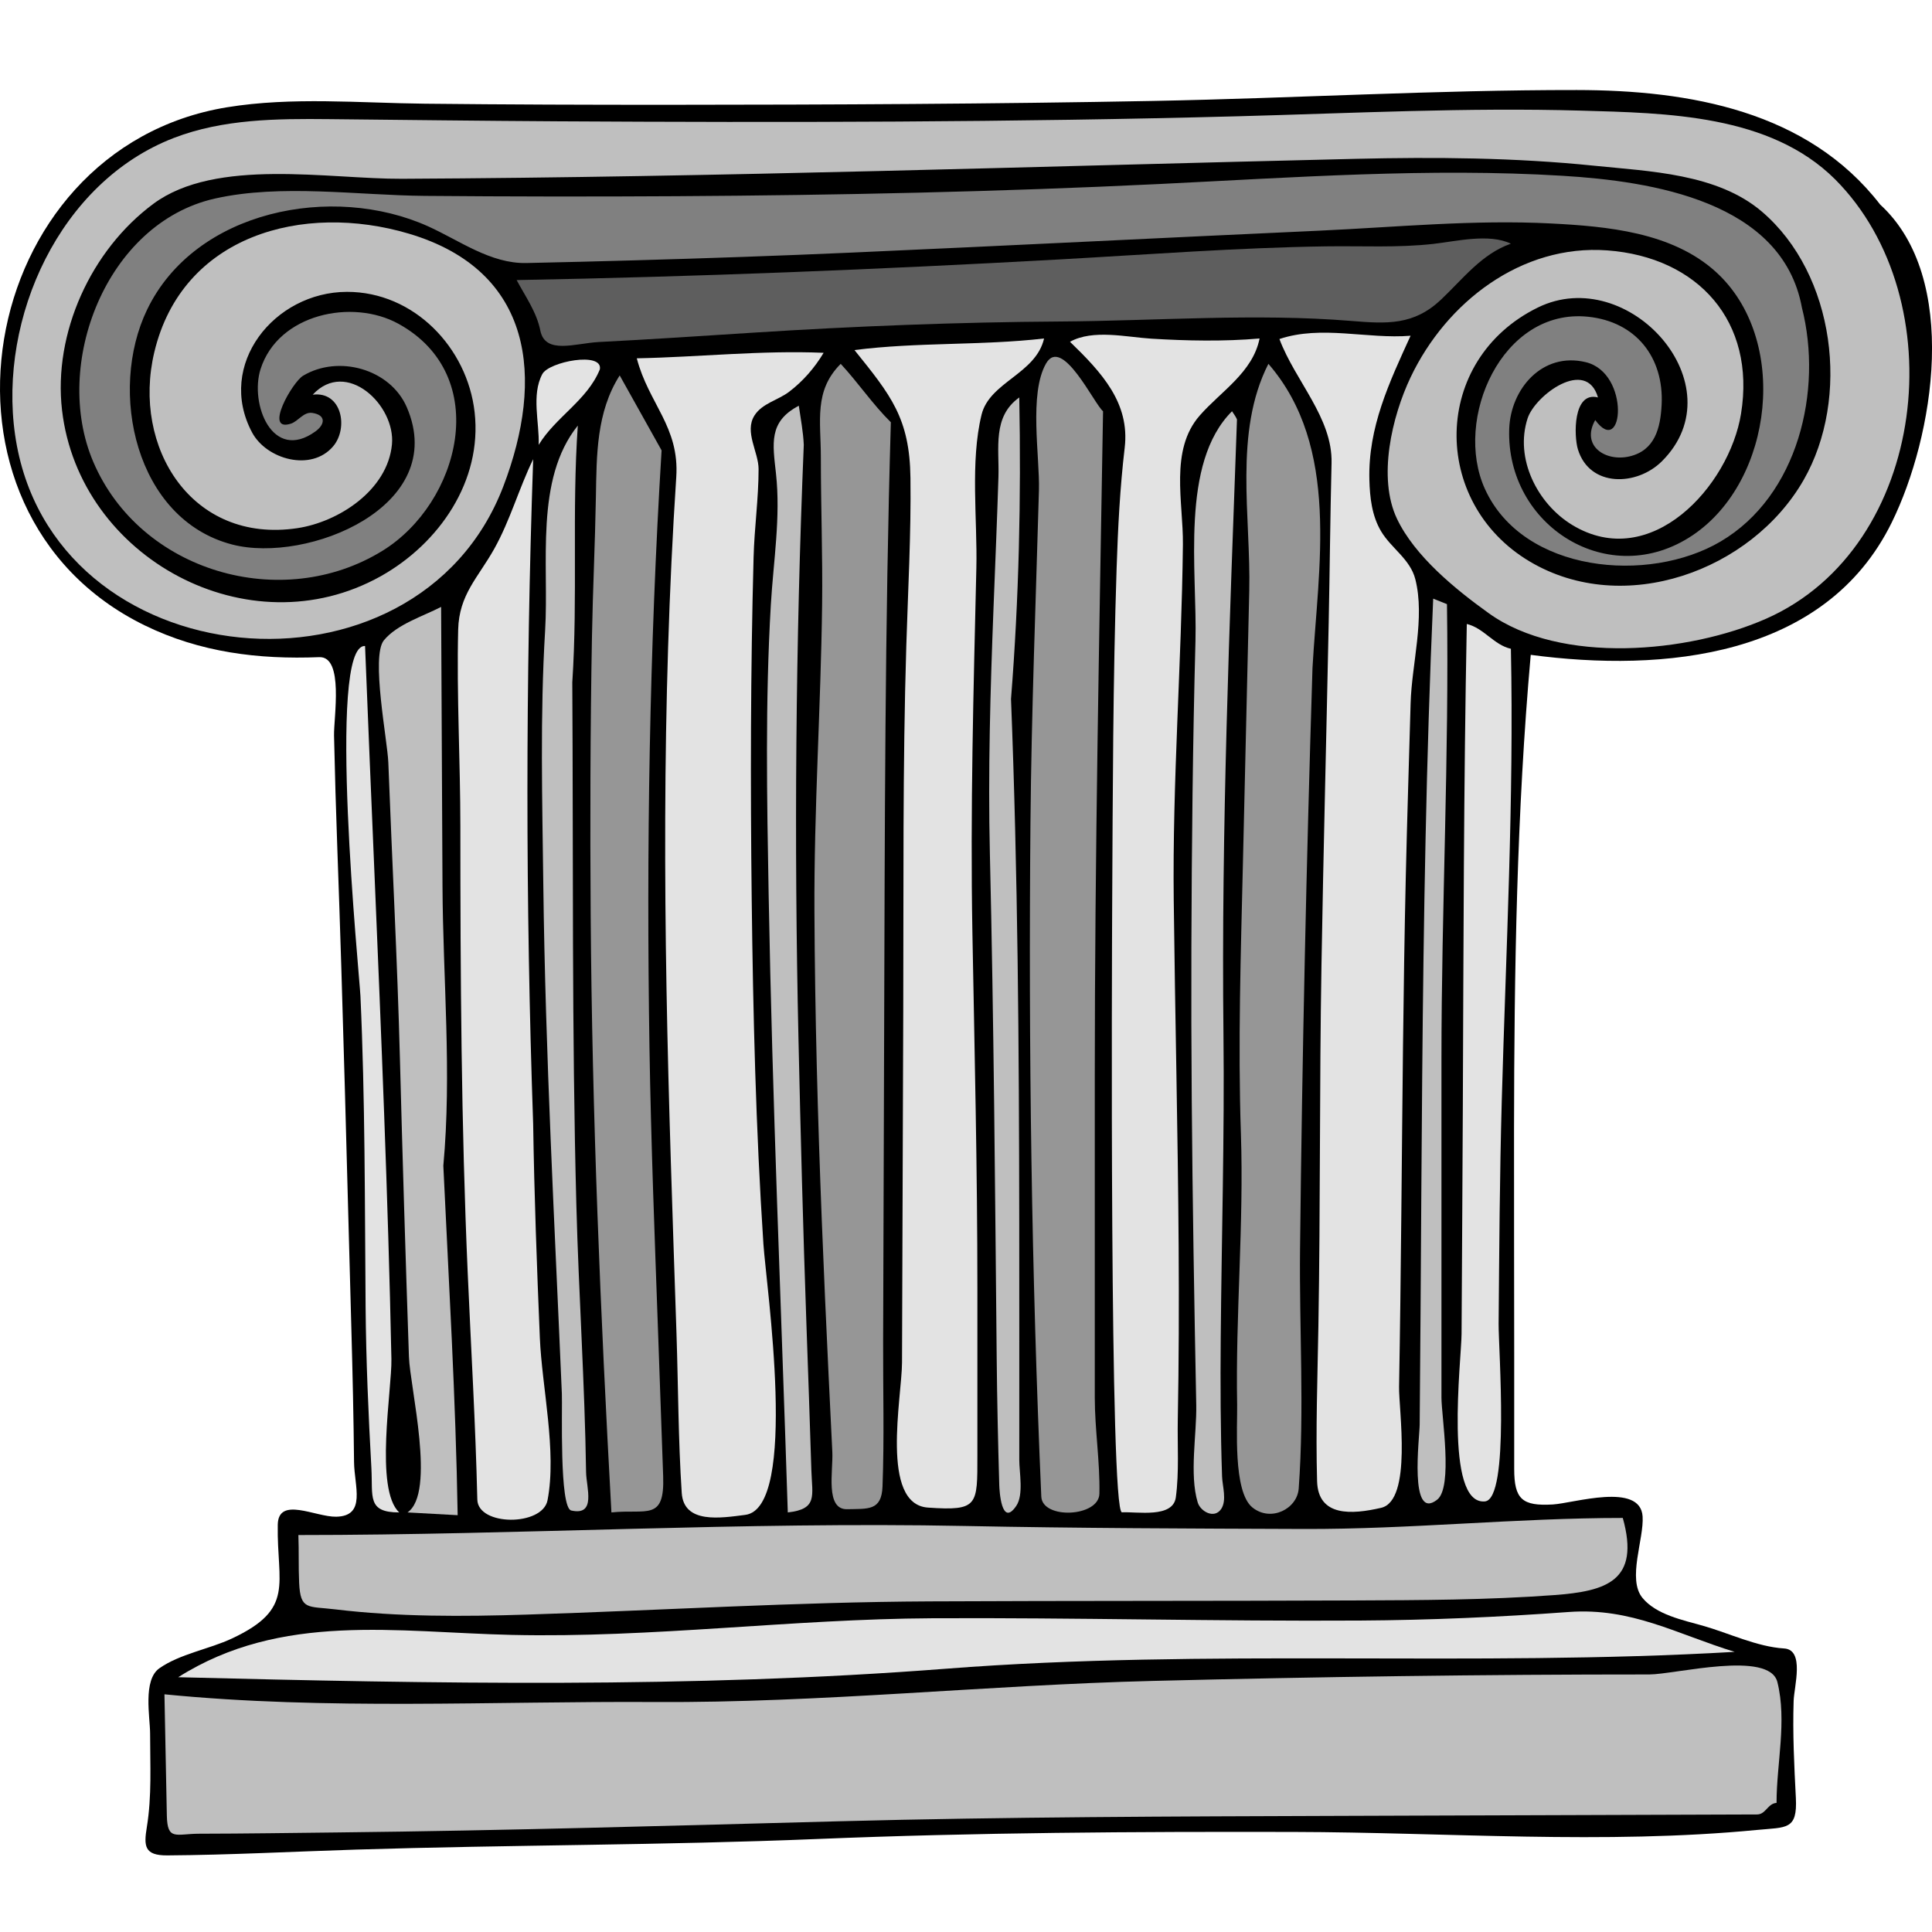 <svg xmlns="http://www.w3.org/2000/svg" xmlns:svg="http://www.w3.org/2000/svg" style="overflow:visible" id="svg2" width="277.43" height="277.43" version="1.0" viewBox="0 0 277.43 277.43" xml:space="preserve"><g id="g3" transform="translate(2.4435697e-4,12.928)"><path id="path5" d="m 269.987,16.446 c 11.514,10.547 7.726,33.31 1.663,45.651 -9.559,19.459 -32.822,21.546 -51.841,19.009 -2.021,22.636 -2.369,45.377 -2.399,68.09 -0.015,10.891 0.025,21.781 0.025,32.672 0,5.381 0,10.762 0,16.143 0,4.35 1.145,5.354 5.544,5.098 2.975,-0.172 12.557,-3.239 12.893,1.706 0.221,3.245 -2.241,9.014 -0.016,11.713 1.997,2.421 5.807,3.181 8.67,3.993 3.729,1.058 7.776,3.027 11.667,3.265 2.984,0.182 1.435,5.441 1.368,7.535 -0.148,4.68 0.078,9.268 0.319,13.928 0.24,4.638 -1.359,4.189 -5.543,4.594 -21.966,2.125 -44.538,0.341 -66.583,0.291 -22.807,-0.052 -45.619,0.078 -68.409,1.014 -22.082,0.906 -44.168,0.835 -66.252,1.523 -9,0.28 -18.09,0.771 -27.071,0.831 -3.313,0.022 -3.382,-1.347 -2.935,-4.079 0.726,-4.434 0.467,-8.914 0.467,-13.398 0,-2.373 -1.074,-7.706 1.34,-9.398 2.938,-2.061 7.151,-2.742 10.401,-4.265 9.135,-4.276 6.441,-7.791 6.591,-16.34 0.073,-4.137 5.426,-1.096 8.395,-1.154 4.361,-0.087 2.593,-4.402 2.559,-7.859 -0.064,-6.333 -0.206,-12.665 -0.382,-18.995 -0.639,-23.031 -1.182,-46.073 -2.019,-69.097 -0.196,-5.4 -0.352,-10.801 -0.472,-16.204 C 47.909,90.124 49.419,81.294 45.835,81.438 37.113,81.787 28.722,80.754 20.785,76.878 -12.651,60.547 -3.602,8.372 32.616,2.474 41.925,0.958 51.633,1.862 61.015,1.963 72.788,2.089 84.561,2.126 96.335,2.12 119.454,2.107 142.573,2.005 165.689,1.564 185.921,1.177 206.175,-0.019 226.411,0 c 16.244,0.015 33.185,3.013 43.576,16.446"/><path id="path7" d="m 263.497,12.805 c 17.229,17.231 13.408,52.826 -9.883,63.111 -11.111,4.906 -29.468,6.652 -39.829,-0.784 -4.768,-3.42 -10.636,-8.188 -13.193,-13.588 -2.79,-5.893 -0.708,-14.659 1.955,-20.272 5.144,-10.839 15.963,-19.15 28.248,-18.245 13.067,0.963 21.35,10.229 19.214,23.444 -1.684,10.42 -12.965,22.841 -24.252,15.978 -4.984,-3.032 -8.286,-9.521 -6.396,-15.307 1.08,-3.303 8.425,-8.779 10.105,-2.996 -3.617,-0.933 -3.468,5.562 -2.88,7.464 1.694,5.481 8.471,5.282 12.069,1.689 10.924,-10.907 -4.807,-28.457 -17.827,-22.066 -15.255,7.487 -15.464,27.982 -1.153,36.475 13.494,8.008 31.806,1.371 39.313,-11.699 6.751,-11.753 4.543,-29.552 -5.98,-38.545 -6.412,-5.48 -16.133,-5.78 -24.13,-6.6 C 217.514,9.7 206.07,9.611 194.659,9.88 149.005,10.957 103.407,12.515 57.729,12.745 47.213,12.798 31.023,9.677 22.029,16.335 13.072,22.966 7.624,34.89 8.907,45.965 11.372,67.235 35.759,80.404 54.671,69.819 63.05,65.13 69.272,56.151 68.154,46.26 67.106,36.994 59.444,28.964 49.82,28.982 39.383,29.002 31.016,39.451 36.198,49.171 c 2.062,3.867 8.494,5.687 11.636,1.998 2.241,-2.63 1.254,-7.959 -2.931,-7.419 4.833,-5.223 11.914,1.513 11.38,7.142 C 55.66,57.458 48.635,62.027 42.69,62.916 27.531,65.183 18.913,51.291 22.158,37.645 26.156,20.836 43.517,16.103 58.731,20.631 76.633,25.96 78.215,41.391 72.271,56.926 59.813,89.49 7.194,84.666 2.164,49.499 -0.236,32.723 8.584,13.175 24.986,6.871 32.044,4.158 39.756,4.103 47.211,4.179 58.154,4.29 69.098,4.427 80.042,4.491 c 32.615,0.19 65.303,0.147 97.908,-0.728 16.363,-0.439 32.709,-1.273 49.082,-0.806 12.315,0.352 27.114,0.55 36.465,9.848" style="fill:#bfbfbf"/><path id="path9" d="m 258.749,31.246 c 3.035,11.892 -0.551,27.027 -11.674,33.584 -10.348,6.101 -28.37,4.505 -33.847,-7.551 -4.545,-10.002 2.436,-25.982 14.791,-24.727 6.887,0.7 10.927,5.838 10.588,12.623 -0.167,3.326 -0.945,6.588 -4.631,7.439 -3.448,0.796 -6.992,-1.519 -4.906,-5.223 4.045,5.535 5.103,-6.75 -1.358,-8.312 -6.246,-1.511 -10.79,3.854 -10.992,9.564 -0.493,13.941 14.36,23.351 26.353,15.28 11.628,-7.826 13.93,-28.233 3.285,-37.841 -6.293,-5.681 -15.592,-6.508 -23.673,-6.923 -11.101,-0.57 -22.227,0.536 -33.31,1.041 -22.333,1.019 -44.661,2.149 -66.996,3.14 -10.522,0.466 -21.048,0.829 -31.577,1.124 -5.074,0.142 -10.148,0.27 -15.223,0.378 C 70.441,24.951 65.957,21.591 61.472,19.571 47.751,13.39 28.034,17.224 21.131,31.523 15.485,43.219 19.412,61.653 33.349,65.265 44.105,68.053 64.562,59.806 58.417,45.557 56.033,40.03 48.582,37.993 43.52,41.027 c -1.53,0.917 -5.698,8.159 -1.748,6.881 1.042,-0.337 1.828,-1.721 3.053,-1.544 2.031,0.294 1.867,1.657 0.453,2.672 -6.196,4.449 -9.433,-4.01 -7.865,-8.951 2.52,-7.944 13.175,-10.17 19.805,-6.519 13.573,7.474 8.818,25.74 -2.296,32.597 C 40.478,75.075 20.134,69.208 13.385,53.372 7.439,39.422 15.236,19.093 30.86,15.584 40.366,13.448 51.317,15.118 60.989,15.2 c 12.077,0.103 24.155,0.117 36.232,0.044 23.102,-0.14 46.172,-0.626 69.248,-1.748 19.153,-0.93 38.758,-2.352 57.946,-1.18 12.759,0.779 31.539,3.641 34.334,18.93" style="fill:gray"/><path id="path11" d="m 216.96,22.065 c -4.189,1.457 -6.926,5.1 -10.035,8.035 -3.926,3.706 -7.758,3.477 -12.894,3.057 -13.75,-1.124 -27.989,-0.009 -41.786,0.081 -14.754,0.095 -29.439,0.667 -44.163,1.609 -7.355,0.471 -14.71,0.961 -22.071,1.337 -3.388,0.173 -7.721,1.855 -8.424,-1.65 -0.532,-2.656 -2.151,-4.901 -3.401,-7.245 25.986,-0.478 51.909,-1.521 77.857,-2.958 12.748,-0.706 25.585,-1.691 38.35,-1.883 5.152,-0.078 10.293,0.221 15.423,-0.352 3.282,-0.367 8.002,-1.54 11.144,-0.031" style="fill:#5e5e5e"/><path id="path13" d="m 202.556,35.282 c -3.06,6.708 -6.111,13.132 -5.917,20.674 0.065,2.534 0.354,5.179 1.679,7.404 1.462,2.459 4.185,3.993 4.92,6.893 1.413,5.582 -0.519,12.133 -0.678,17.817 -0.233,8.271 -0.503,16.542 -0.691,24.813 -0.373,16.291 -0.483,32.586 -0.646,48.88 -0.081,8.149 -0.175,16.3 -0.321,24.449 -0.058,3.206 1.931,16.342 -2.582,17.381 -4.207,0.97 -9.048,1.308 -9.19,-3.83 -0.206,-7.431 0.059,-14.804 0.187,-22.237 0.296,-17.278 0.149,-34.562 0.442,-51.841 0.278,-16.383 0.703,-32.763 1.037,-49.146 0.156,-7.656 0.222,-15.316 0.411,-22.972 0.161,-6.488 -5.237,-11.803 -7.485,-17.813 6.072,-2.028 12.615,0.038 18.834,-0.472" style="fill:#e3e3e3"/><path id="path15" d="m 149.926,35.678 c -1.179,5.098 -7.83,6.24 -8.979,10.95 -1.648,6.761 -0.583,15.063 -0.745,22.007 -0.406,17.411 -0.884,34.822 -0.57,52.239 0.308,17.057 0.717,34.095 0.717,51.156 0,8.01 0,16.02 0,24.028 0,7.207 0.133,7.996 -7.093,7.5 -6.914,-0.475 -3.747,-15.828 -3.729,-20.809 0.059,-16.925 0.119,-33.849 0.178,-50.773 0.061,-17.404 -0.096,-34.828 0.439,-52.226 0.247,-8.041 0.696,-16.035 0.593,-24.084 -0.11,-8.56 -2.827,-11.851 -8.037,-18.326 9.035,-1.159 18.184,-0.623 27.226,-1.662" style="fill:#e3e3e3"/><path id="path17" d="m 180.872,35.678 c -0.979,4.869 -5.544,7.579 -8.596,11.063 -4.358,4.976 -2.346,12.479 -2.414,18.523 -0.192,17.04 -1.516,33.989 -1.317,51.069 0.191,16.582 0.597,33.16 0.705,49.742 0.054,8.282 0.034,16.565 -0.123,24.847 -0.069,3.652 0.211,7.544 -0.281,11.169 -0.41,3.021 -5.537,2.033 -7.736,2.147 -1.793,0.094 -1.443,-80.056 -1.404,-87.238 0.085,-16.094 0.108,-32.21 0.636,-48.297 0.19,-5.829 0.481,-11.56 1.162,-17.345 0.758,-6.434 -3.308,-10.796 -7.856,-15.206 3.301,-1.833 8.131,-0.664 11.682,-0.447 5.102,0.312 10.446,0.418 15.542,-0.027" style="fill:#e3e3e3"/><path id="path19" d="m 118.269,37.735 c -1.283,2.154 -2.983,4.106 -4.986,5.619 -1.565,1.183 -3.853,1.641 -4.952,3.395 -1.47,2.347 0.599,5.242 0.599,7.685 0,4.216 -0.604,8.428 -0.717,12.647 -0.438,16.338 -0.463,32.68 -0.272,49.021 0.194,16.553 0.592,33.098 1.683,49.619 0.389,5.881 5.109,37.916 -2.616,38.886 -3.479,0.438 -8.817,1.344 -9.113,-3.157 -0.499,-7.577 -0.5,-15.216 -0.751,-22.806 -0.55,-16.556 -1.148,-33.111 -1.437,-49.675 -0.284,-16.31 -0.281,-32.628 0.23,-48.934 0.255,-8.16 0.637,-16.315 1.172,-24.461 0.475,-7.23 -3.972,-10.534 -5.669,-17.048 8.945,-0.177 17.875,-1.168 26.829,-0.791" style="fill:#e3e3e3"/><path id="path21" d="m 158.395,46.125 c -0.533,31.886 -1.188,63.758 -1.188,95.65 0,15.317 0,30.634 0,45.95 0,4.617 0.757,9.24 0.664,13.833 -0.068,3.371 -8.199,3.735 -8.344,0.423 -1.413,-32.226 -1.844,-64.548 -1.556,-96.803 0.143,-15.907 0.771,-31.809 1.218,-47.709 0.135,-4.806 -1.466,-13.862 1.021,-18.2 2.31,-4.026 6.924,5.849 8.185,6.856" style="fill:#969696"/><path id="path23" d="M 86.137,40.11 C 84.335,44.554 79.786,46.944 77.352,50.953 77.47,47.72 76.277,43.814 77.873,40.791 78.82,38.997 86.6,37.518 86.137,40.11" style="fill:#e3e3e3"/><path id="path25" d="m 127.924,47.708 c -0.864,29.137 -0.867,58.291 -0.963,87.438 -0.048,14.845 -0.097,29.689 -0.146,44.534 -0.023,6.938 0.175,13.919 -0.089,20.853 -0.133,3.509 -2.079,3.183 -5.074,3.256 -3.186,0.077 -1.998,-5.488 -2.133,-8.231 -0.182,-3.69 -0.362,-7.381 -0.538,-11.071 -0.351,-7.383 -0.684,-14.767 -0.974,-22.152 -0.581,-14.771 -0.985,-29.548 -1.057,-44.33 -0.071,-14.73 0.919,-29.391 1.103,-44.1 0.088,-7.041 -0.18,-14.086 -0.18,-21.128 0,-5.268 -1.026,-9.582 2.85,-13.457 2.508,2.7 4.572,5.795 7.201,8.388" style="fill:#969696"/><path id="path27" d="m 188.469,83.005 c -0.868,27.782 -1.484,55.573 -1.786,83.367 -0.124,11.389 0.632,23.096 -0.191,34.44 -0.213,2.944 -4.001,4.863 -6.649,2.729 -2.821,-2.274 -2.137,-11.711 -2.193,-14.737 -0.244,-12.991 0.978,-25.921 0.54,-38.927 -0.438,-12.993 -0.009,-25.956 0.292,-38.947 0.301,-13.003 0.601,-26.007 0.907,-39.01 0.25,-10.571 -2.265,-22.762 2.749,-32.602 10.379,11.976 7.135,29.258 6.331,43.687" style="fill:#969696"/><path id="path29" d="m 95.001,51.744 c -1.75,28.572 -2.194,57.212 -1.738,85.831 0.216,13.561 0.746,27.112 1.23,40.665 0.248,6.934 0.492,13.867 0.735,20.801 0.229,6.533 -2.363,4.685 -7.43,5.211 -1.578,-28.564 -2.779,-57.147 -2.978,-85.757 -0.093,-13.326 -0.059,-26.656 0.183,-39.98 0.121,-6.69 0.447,-13.376 0.565,-20.066 0.106,-6.027 0.059,-12.19 3.418,-17.468 2.005,3.587 4.01,7.175 6.015,10.763" style="fill:#969696"/><path id="path31" d="m 145.177,87.437 c 0.988,25.058 1.155,50.139 1.183,75.214 0.013,11.358 0.005,22.718 0.005,34.077 0,1.782 0.651,4.979 -0.428,6.579 -2.152,3.19 -2.427,-2.293 -2.446,-2.981 -0.175,-6.101 -0.312,-12.202 -0.37,-18.306 -0.233,-24.164 -0.411,-48.273 -0.979,-72.433 -0.275,-11.732 0.069,-23.448 0.522,-35.172 0.243,-6.293 0.513,-12.586 0.71,-18.882 0.128,-4.116 -0.891,-8.615 2.99,-11.388 0.276,14.436 -0.041,28.898 -1.187,43.292" style="fill:#bfbfbf"/><path id="path33" d="m 115.42,50.953 c -1.174,28.427 -1.397,56.849 -0.762,85.292 0.306,13.686 0.66,27.37 1.144,41.051 0.247,6.976 0.493,13.949 0.709,20.926 0.113,3.651 0.938,5.553 -3.386,6.031 -0.947,-29.533 -2.22,-59.063 -2.748,-88.608 -0.248,-13.869 -0.502,-27.894 0.314,-41.748 0.369,-6.252 1.427,-12.552 0.738,-18.821 -0.473,-4.301 -1.087,-7.463 3.278,-9.742 0.263,1.865 0.633,3.731 0.713,5.619" style="fill:#bfbfbf"/><path id="path35" d="m 177.626,47.312 c -1.061,29.439 -2.265,58.83 -1.941,88.295 0.16,14.534 -0.268,29.064 -0.391,43.597 -0.057,6.632 -0.034,13.265 0.191,19.893 0.047,1.372 0.716,3.423 -0.136,4.674 -0.996,1.462 -2.972,0.332 -3.359,-0.947 -1.224,-4.041 -0.131,-9.819 -0.212,-13.987 -0.144,-7.308 -0.277,-14.616 -0.389,-21.924 -0.224,-14.616 -0.359,-29.235 -0.309,-43.853 0.051,-14.634 0.195,-29.277 0.585,-43.906 0.269,-10.124 -2.24,-25.542 5.248,-33.028 0.223,0.338 0.599,0.853 0.713,1.186" style="fill:#bfbfbf"/><path id="path37" d="m 82.18,85.063 c 0.151,25.021 -0.078,50.047 0.583,75.063 0.338,12.787 1.207,25.561 1.396,38.35 0.032,2.203 1.505,6.316 -2.127,5.501 -1.73,-0.388 -1.261,-14.663 -1.35,-16.759 -1.034,-24.321 -2.365,-48.646 -2.663,-72.991 -0.149,-12.221 -0.477,-24.412 0.259,-36.618 0.576,-9.556 -1.54,-21.67 4.694,-29.426 -0.857,12.277 0.009,24.6 -0.792,36.88" style="fill:#bfbfbf"/><path id="path39" d="m 76.56,148.457 c 0.157,10.251 0.532,20.496 0.961,30.738 0.296,7.057 2.459,16.297 1.102,23.311 -0.727,3.755 -9.991,3.729 -10.081,-0.096 -0.255,-10.852 -0.904,-21.675 -1.379,-32.518 -0.936,-21.354 -1.054,-42.732 -1.057,-64.104 -10e-4,-9.405 -0.544,-18.909 -0.314,-28.295 0.123,-5.044 2.847,-7.453 5.167,-11.591 2.299,-4.102 3.548,-8.677 5.603,-12.893 -1.095,31.804 -1.104,63.645 -0.002,95.448" style="fill:#e3e3e3"/><path id="path41" d="m 207.781,73.825 c 0.317,21.825 -0.792,43.493 -0.792,65.278 0,10.738 0,21.478 0,32.216 0,5.481 0,10.963 0,16.445 0,2.65 1.686,12.848 -0.612,14.655 -4.082,3.21 -2.532,-8.896 -2.516,-10.782 0.052,-5.517 0.092,-11.034 0.129,-16.552 0.074,-11.035 0.133,-22.071 0.23,-33.106 0.202,-22.987 0.569,-45.978 1.582,-68.945 0.659,0.263 1.32,0.527 1.979,0.791" style="fill:#bfbfbf"/><path id="path43" d="m 63.66,154.472 c 0.783,16.721 1.787,33.437 2.058,50.177 -2.401,-0.132 -4.802,-0.265 -7.203,-0.396 4.111,-2.813 0.355,-17.984 0.207,-22.342 C 58.236,167.647 57.8,153.384 57.428,139.117 57.057,124.928 56.298,110.762 55.762,96.58 55.641,93.385 53.237,81.312 55.129,79.014 c 1.9,-2.309 5.626,-3.449 8.214,-4.792 0.066,13.375 0.132,26.75 0.198,40.125 0.066,13.366 1.35,26.777 0.119,40.125" style="fill:#bfbfbf"/><path id="path45" d="m 216.96,80.235 c 0.446,21.664 -0.711,43.313 -1.313,64.962 -0.296,10.651 -0.357,21.305 -0.45,31.959 -0.03,3.503 1.627,25.193 -1.97,25.515 -5.911,0.527 -3.371,-20.418 -3.351,-24.031 0.063,-10.85 0.132,-21.698 0.181,-32.548 0.104,-23.14 0.117,-46.282 0.571,-69.418 2.448,0.58 3.891,3.023 6.332,3.561" style="fill:#e3e3e3"/><path id="path47" d="m 52.421,79.84 c 0.88,22.406 1.916,44.805 2.742,67.213 0.432,11.725 0.802,23.45 1.042,35.18 0.088,4.317 -2.453,18.714 1.124,22.02 -4.652,0 -3.771,-2.246 -3.999,-6.369 -0.426,-7.703 -0.767,-15.425 -0.831,-23.14 -0.122,-14.887 -0.063,-29.809 -0.743,-44.682 -0.125,-2.733 -4.914,-50.56 0.665,-50.222" style="fill:#e3e3e3"/><path id="path49" d="m 233.027,205.044 c 2.539,9.07 -2.377,10.524 -9.861,11.079 -9.534,0.707 -19.151,0.729 -28.707,0.77 -20.313,0.088 -40.627,0.037 -60.94,0.133 -19.374,0.091 -38.575,1.29 -57.922,1.899 -9.106,0.287 -18.38,0.342 -27.438,-0.75 -3.971,-0.479 -5.018,0.146 -5.204,-3.817 -0.107,-2.286 -0.019,-4.574 -0.109,-6.859 31.892,0 63.831,-1.94 95.708,-1.301 16.213,0.325 32.394,0.372 48.607,0.431 15.326,0.054 30.517,-1.585 45.866,-1.585" style="fill:#bfbfbf"/><path id="path51" d="m 249.092,224.275 c -37.66,2.193 -75.668,-0.496 -113.257,2.421 -36.526,2.834 -73.583,2.146 -110.243,1.22 14.839,-9.382 31.379,-6.451 47.913,-6.075 20.089,0.457 40.228,-2.287 60.35,-2.391 20.478,-0.105 40.953,0.454 61.432,0.33 10.018,-0.061 19.98,-0.497 29.972,-1.229 9.033,-0.66 15.479,3.161 23.833,5.724" style="fill:#e3e3e3"/><path id="path53" d="m 255.108,245.961 c -1.281,0.09 -1.54,1.658 -2.793,1.662 -2.189,0.008 -4.379,0.015 -6.568,0.022 -5.926,0.021 -11.852,0.04 -17.777,0.061 -11.854,0.041 -23.707,0.08 -35.561,0.121 -23.952,0.081 -47.894,0.144 -71.839,0.773 -23.992,0.63 -47.979,1.343 -71.98,1.604 -6.661,0.072 -13.326,0.174 -19.988,0.186 -3.327,0.005 -4.571,1.054 -4.644,-2.605 -0.115,-5.806 -0.229,-11.61 -0.344,-17.415 23.308,2.299 47.056,0.97 70.449,1.107 23.82,0.141 47.644,-2.438 71.469,-3.03 23.765,-0.591 47.532,-0.933 71.303,-0.928 3.688,0.001 17.249,-3.522 18.395,1.103 1.387,5.601 -0.122,11.666 -0.122,17.339" style="fill:#bfbfbf"/></g></svg>